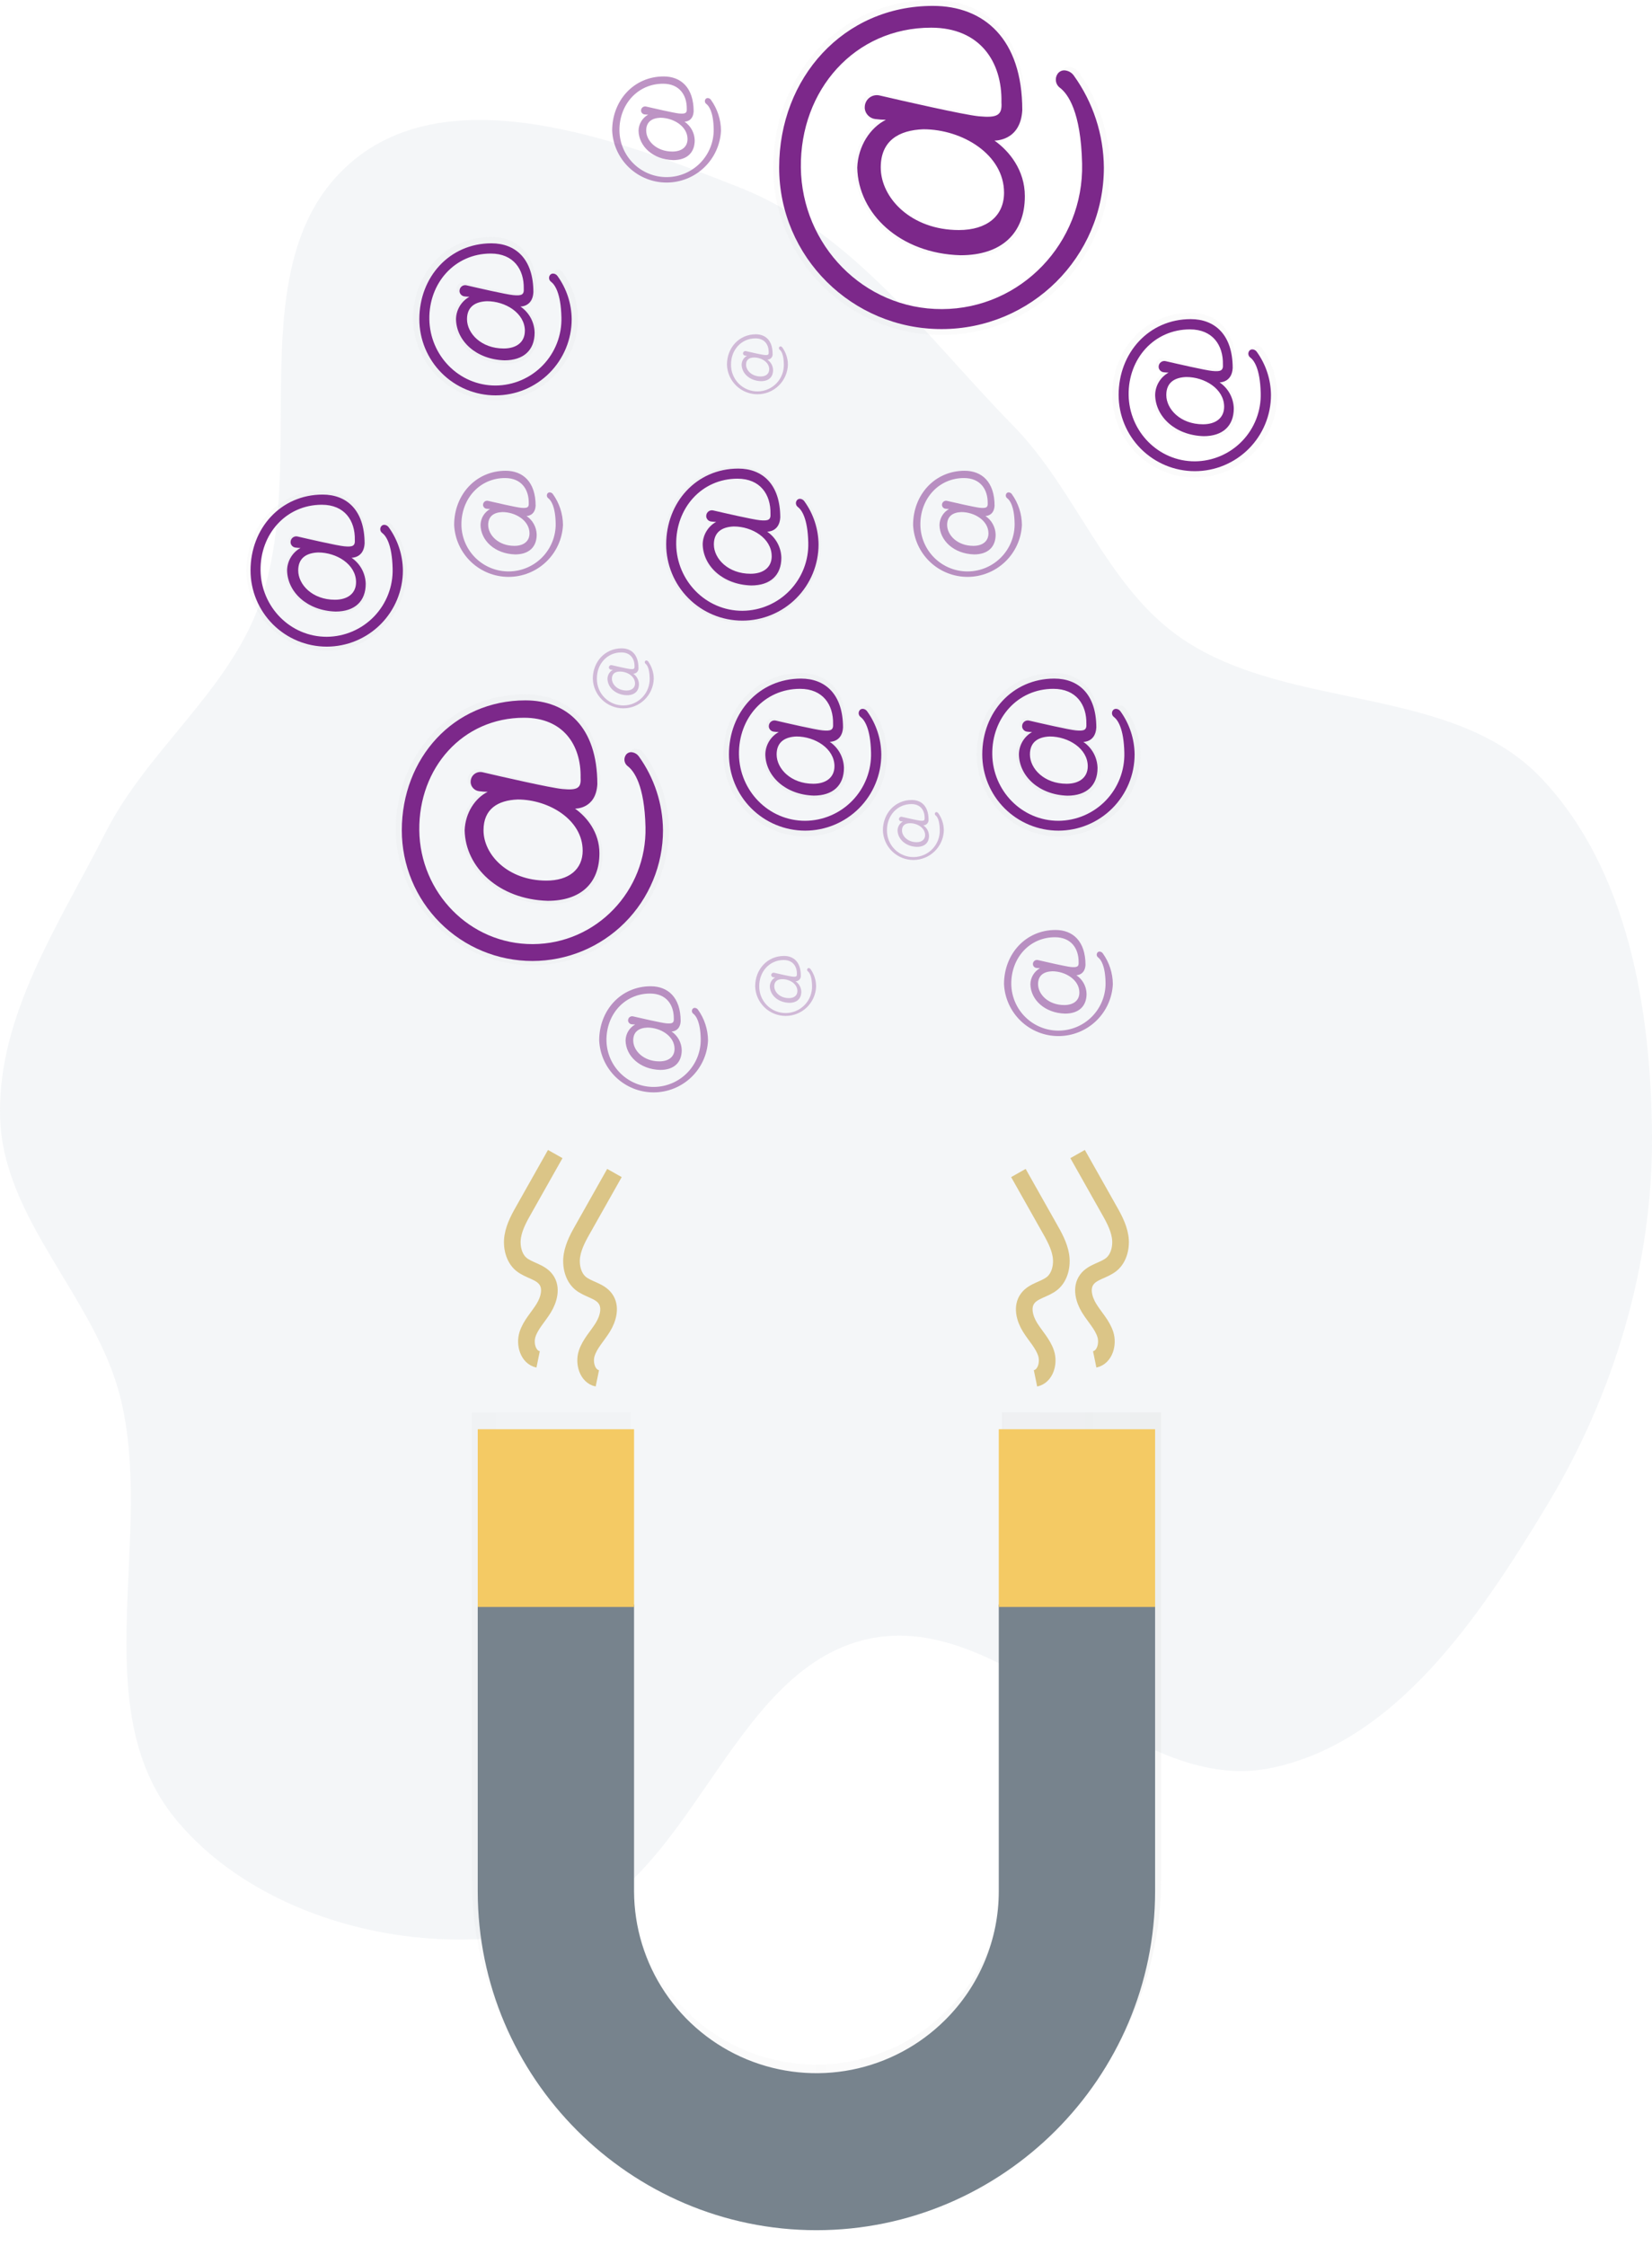<svg width="496" height="674" viewBox="0 0 496 674" fill="none" xmlns="http://www.w3.org/2000/svg">
<path opacity="0.9" fill-rule="evenodd" clip-rule="evenodd" d="M222.24 56.336C256.279 69.823 278.525 101.565 304.174 127.702C323.556 147.452 332.302 176.584 355.316 191.943C387.651 213.521 436.144 205.364 462.865 233.605C488.808 261.023 495.721 302.865 495.995 340.621C496.278 379.554 484.591 418.438 464.45 451.751C444.44 484.849 419.052 523.173 381.117 530.63C339.215 538.867 302.166 482.567 260.482 491.846C218.188 501.26 207.519 567.771 165.567 578.61C127.134 588.54 77.55 576.396 52.508 545.581C25.458 512.294 46.521 460.964 36.137 419.34C28.668 389.398 0.84 366.05 0.026 335.201C-0.784 304.54 17.806 277.234 31.663 249.875C44.2 225.124 68.244 207.742 77.78 181.687C93.489 138.768 70.721 78.822 105.231 48.877C135.083 22.974 185.502 41.779 222.24 56.336Z" fill="#F3F5F7"/>
<g opacity="0.5">
<path opacity="0.5" d="M189.41 564.113V423.808H141.66L141.66 564.113C141.66 620.701 188.215 667 245.123 667C302.01 667 348.587 620.701 348.587 564.113V423.808H300.837V564.113C300.837 571.394 299.386 578.603 296.57 585.318C293.753 592.033 289.627 598.12 284.432 603.223C279.276 608.394 273.15 612.498 266.406 615.298C259.661 618.098 252.43 619.539 245.127 619.539C237.824 619.539 230.593 618.098 223.848 615.298C217.103 612.498 210.978 608.394 205.822 603.223C200.626 598.12 196.498 592.034 193.68 585.319C190.863 578.604 189.411 571.395 189.41 564.113Z" fill="url(#paint0_linear)"/>
</g>
<g filter="url(#filter0_d)">
<path d="M283.75 602.163C276.093 609.784 266.353 614.97 255.755 617.068C245.158 619.166 234.177 618.082 224.194 613.952C214.211 609.823 205.673 602.833 199.654 593.862C193.636 584.891 190.405 574.34 190.37 563.537V477.495H143.438V563.537C143.438 619.464 189.196 665.222 245.123 665.222C301.05 665.222 346.809 619.464 346.809 563.537V477.495H299.877V563.537C299.876 570.722 298.45 577.835 295.682 584.465C292.914 591.096 288.858 597.111 283.75 602.163Z" fill="#77838D"/>
</g>
<g filter="url(#filter1_d)">
<path d="M299.877 424.875V478.207H346.809V424.875H299.877Z" fill="#F4CA64"/>
</g>
<g filter="url(#filter2_d)">
<path d="M143.438 424.875V478.207H190.37V424.875H143.438Z" fill="#F4CA64"/>
</g>
<g opacity="0.5">
<path opacity="0.5" d="M180.244 234.659C180.244 216.669 170.587 208.349 157.645 208.349C135.047 208.349 118.813 226.56 118.813 249.158C118.955 259.945 123.34 270.243 131.018 277.821C138.697 285.399 149.051 289.648 159.839 289.648C170.627 289.648 180.981 285.399 188.66 277.821C196.338 270.243 200.723 259.945 200.865 249.158C200.793 240.817 198.137 232.703 193.264 225.934C193.026 225.599 192.723 225.314 192.374 225.097C192.025 224.879 191.636 224.734 191.23 224.668C190.887 224.602 190.532 224.625 190.201 224.736C189.869 224.847 189.572 225.042 189.338 225.301C189.109 225.571 188.937 225.885 188.835 226.224C188.732 226.563 188.7 226.919 188.742 227.271C188.783 227.623 188.896 227.962 189.075 228.268C189.254 228.574 189.493 228.84 189.779 229.049C191.742 230.542 195.063 235 195.361 248.191C195.816 268.151 179.924 284.855 159.956 284.919C140.152 284.983 124.516 268.72 124.295 249.158C124.075 229.596 137.898 213.838 157.204 213.838C169.492 213.838 175.195 222.371 174.982 232.704C175.202 235.996 173.886 236.65 169.293 236.216C165.51 235.854 149.738 232.241 144.22 230.961C143.762 230.85 143.285 230.847 142.826 230.951C142.366 231.055 141.937 231.264 141.572 231.561C141.207 231.859 140.916 232.237 140.722 232.666C140.527 233.095 140.435 233.563 140.451 234.033V234.254C140.533 234.932 140.84 235.563 141.324 236.045C141.807 236.528 142.439 236.833 143.118 236.913C144.005 237.026 144.897 237.088 145.791 237.098C141.845 239.075 138.773 243.683 138.553 249.187C138.773 260.813 149.304 270.903 164.664 271.344C174.974 271.344 180.898 265.862 180.898 256.411C180.898 249.827 176.951 245.034 173.218 242.367C173.225 242.353 179.803 242.573 180.244 234.659ZM175.636 255.501C175.636 261.424 171.248 264.937 164.258 264.937C152.17 264.937 144.511 256.817 144.511 249.144C144.511 242.346 149.119 239.708 155.263 239.487C165.126 239.502 175.636 245.866 175.636 255.515V255.501Z" fill="url(#paint1_linear)"/>
</g>
<path d="M179.348 235.321C179.348 218.126 170.104 210.162 157.752 210.162C136.156 210.162 120.64 227.563 120.64 249.158C120.64 259.557 124.771 269.53 132.125 276.884C139.478 284.237 149.451 288.368 159.85 288.368C170.249 288.368 180.222 284.237 187.575 276.884C194.928 269.53 199.059 259.557 199.059 249.158C198.991 241.188 196.455 233.435 191.799 226.965C191.572 226.644 191.284 226.371 190.951 226.162C190.617 225.953 190.246 225.813 189.858 225.749C189.53 225.686 189.192 225.708 188.875 225.814C188.559 225.92 188.275 226.106 188.051 226.354C187.836 226.611 187.676 226.909 187.58 227.23C187.484 227.552 187.455 227.889 187.494 228.222C187.533 228.555 187.64 228.876 187.808 229.166C187.976 229.457 188.202 229.709 188.471 229.909C190.341 231.331 193.52 235.598 193.804 248.205C194.238 267.284 179.049 283.241 159.964 283.305C141.041 283.369 126.094 267.824 125.888 249.13C125.682 230.435 138.887 215.375 157.34 215.375C169.08 215.375 174.534 223.552 174.32 233.408C174.527 236.551 173.275 237.184 168.866 236.764C165.247 236.423 150.179 232.967 144.91 231.737C144.473 231.631 144.017 231.628 143.578 231.728C143.14 231.828 142.73 232.028 142.382 232.312C142.033 232.596 141.755 232.958 141.57 233.367C141.384 233.777 141.296 234.224 141.312 234.673V234.887C141.39 235.535 141.685 236.138 142.148 236.599C142.611 237.059 143.216 237.35 143.865 237.425C144.714 237.534 145.568 237.593 146.424 237.603C142.649 239.488 139.712 243.896 139.506 249.137C139.712 260.251 149.781 269.894 164.458 270.313C174.313 270.313 179.974 265.072 179.974 256.056C179.974 249.763 176.198 245.155 172.635 242.638C172.628 242.659 178.921 242.865 179.348 235.321ZM174.946 255.231C174.946 260.92 170.751 264.248 164.045 264.248C152.511 264.248 145.173 256.49 145.173 249.151C145.173 242.652 149.575 240.135 155.448 239.907C164.87 239.928 174.939 246.037 174.939 255.238L174.946 255.231Z" fill="#7C288A"/>
<g opacity="0.5">
<path opacity="0.5" d="M110.073 162.654C110.073 152.087 104.385 147.195 96.805 147.195C83.536 147.195 74 157.861 74 171.159C74 177.548 76.538 183.676 81.056 188.194C85.574 192.712 91.702 195.25 98.092 195.25C104.481 195.25 110.609 192.712 115.127 188.194C119.645 183.676 122.183 177.548 122.183 171.159C122.14 166.26 120.58 161.495 117.718 157.52C117.429 157.134 117 156.879 116.523 156.809C116.322 156.77 116.114 156.783 115.92 156.848C115.725 156.913 115.551 157.027 115.414 157.179C115.279 157.337 115.177 157.522 115.117 157.721C115.056 157.92 115.037 158.13 115.061 158.337C115.085 158.544 115.152 158.743 115.256 158.923C115.361 159.103 115.502 159.26 115.67 159.383C116.822 160.258 118.77 162.882 118.948 170.626C119.023 173.413 118.541 176.188 117.533 178.787C116.524 181.387 115.008 183.76 113.072 185.767C111.137 187.775 108.821 189.377 106.26 190.48C103.699 191.583 100.944 192.166 98.156 192.193C86.529 192.228 77.342 182.678 77.214 171.194C77.086 159.71 85.2 150.452 96.541 150.452C103.759 150.452 107.108 155.479 106.98 161.531C107.108 163.465 106.333 163.849 103.631 163.593C101.412 163.38 92.147 161.26 88.912 160.507C88.643 160.442 88.362 160.44 88.093 160.501C87.823 160.563 87.572 160.686 87.357 160.861C87.143 161.036 86.972 161.258 86.858 161.51C86.744 161.762 86.69 162.037 86.7 162.313V162.441C86.748 162.838 86.929 163.208 87.213 163.49C87.496 163.773 87.867 163.952 88.264 163.998C88.786 164.064 89.311 164.1 89.836 164.105C88.562 164.81 87.497 165.839 86.748 167.087C85.999 168.336 85.592 169.76 85.569 171.216C85.697 178.042 91.884 183.973 100.9 184.229C106.959 184.229 110.436 181.007 110.436 175.468C110.4 173.833 109.971 172.23 109.187 170.795C108.402 169.359 107.285 168.133 105.928 167.219C105.928 167.219 109.817 167.298 110.073 162.654ZM107.371 174.928C107.371 178.405 104.797 180.467 100.673 180.467C93.562 180.467 89.075 175.703 89.075 171.223C89.075 167.226 91.777 165.683 95.389 165.534C101.185 165.491 107.371 169.239 107.371 174.928Z" fill="url(#paint2_linear)"/>
</g>
<path d="M109.469 163.088C109.469 153.062 104.086 148.411 96.869 148.411C84.268 148.411 75.223 158.565 75.223 171.166C75.223 177.232 77.633 183.05 81.922 187.339C86.212 191.628 92.029 194.038 98.095 194.038C104.161 194.038 109.979 191.628 114.268 187.339C118.558 183.05 120.967 177.232 120.967 171.166C120.919 166.512 119.428 161.988 116.701 158.217C116.569 158.029 116.401 157.87 116.207 157.748C116.013 157.626 115.796 157.544 115.57 157.506C115.38 157.469 115.183 157.481 114.998 157.542C114.814 157.603 114.649 157.711 114.518 157.854C114.388 158.004 114.291 158.179 114.232 158.369C114.174 158.558 114.156 158.758 114.18 158.955C114.203 159.152 114.267 159.341 114.369 159.512C114.47 159.682 114.605 159.83 114.767 159.945C115.862 160.777 117.711 163.266 117.881 170.611C117.956 173.259 117.502 175.894 116.546 178.364C115.589 180.833 114.15 183.087 112.312 184.994C110.473 186.9 108.273 188.421 105.84 189.466C103.407 190.512 100.79 191.062 98.141 191.083C87.105 191.119 78.388 182.053 78.231 171.173C78.075 160.293 85.861 151.462 96.627 151.462C103.475 151.462 106.653 156.233 106.532 161.979C106.653 163.813 105.921 164.183 103.354 163.934C101.221 163.735 92.453 161.716 89.381 161.005C89.124 160.936 88.854 160.93 88.593 160.985C88.333 161.04 88.089 161.156 87.881 161.322C87.674 161.489 87.508 161.702 87.398 161.945C87.288 162.187 87.237 162.452 87.248 162.718V162.839C87.293 163.217 87.464 163.568 87.734 163.837C88.004 164.105 88.356 164.275 88.734 164.318C89.229 164.383 89.728 164.418 90.227 164.425C89.021 165.093 88.013 166.067 87.305 167.25C86.597 168.432 86.214 169.781 86.195 171.159C86.316 177.644 92.19 183.247 100.751 183.51C106.497 183.51 109.803 180.453 109.803 175.191C109.769 173.641 109.364 172.122 108.621 170.761C107.879 169.4 106.821 168.237 105.537 167.369C105.537 167.369 109.22 167.49 109.469 163.088ZM106.902 174.707C106.902 178.007 104.456 179.969 100.545 179.969C93.818 179.969 89.537 175.447 89.537 171.166C89.537 167.376 92.104 165.904 95.532 165.783C101.029 165.776 106.902 169.324 106.902 174.707Z" fill="#7C288A"/>
<g opacity="0.5">
<path opacity="0.5" d="M161.115 87.016C161.115 76.15 155.284 71.109 147.462 71.109C133.81 71.109 123.997 82.109 123.997 95.762C124.107 102.263 126.766 108.46 131.402 113.018C136.039 117.577 142.28 120.131 148.782 120.131C155.283 120.131 161.524 117.577 166.161 113.018C170.797 108.46 173.456 102.263 173.566 95.762C173.522 90.723 171.917 85.822 168.973 81.732C168.829 81.529 168.647 81.356 168.435 81.224C168.224 81.093 167.989 81.004 167.743 80.965C167.535 80.924 167.32 80.938 167.12 81.005C166.919 81.073 166.739 81.191 166.598 81.349C166.46 81.512 166.357 81.701 166.296 81.906C166.235 82.111 166.216 82.326 166.241 82.538C166.267 82.75 166.336 82.954 166.443 83.139C166.551 83.323 166.696 83.484 166.868 83.61C168.048 84.513 170.061 87.208 170.239 95.179C170.316 98.047 169.822 100.902 168.784 103.577C167.747 106.252 166.187 108.694 164.196 110.76C162.205 112.825 159.823 114.474 157.188 115.609C154.553 116.745 151.718 117.344 148.849 117.372C136.889 117.415 127.438 107.588 127.303 95.769C127.168 83.951 135.523 74.437 147.214 74.437C154.637 74.437 158.079 79.606 157.951 85.814C158.086 87.805 157.29 88.203 154.502 87.947C152.22 87.727 142.691 85.544 139.356 84.769C139.08 84.702 138.791 84.699 138.514 84.762C138.237 84.825 137.978 84.951 137.757 85.131C137.537 85.311 137.361 85.539 137.243 85.799C137.126 86.058 137.07 86.34 137.081 86.625V86.76C137.129 87.17 137.315 87.552 137.608 87.844C137.901 88.136 138.284 88.32 138.695 88.367C139.23 88.436 139.769 88.474 140.309 88.481C139.007 89.207 137.918 90.263 137.15 91.542C136.383 92.821 135.964 94.278 135.936 95.769C136.071 102.795 142.428 108.889 151.708 109.159C157.937 109.159 161.514 105.845 161.514 100.143C161.476 98.461 161.035 96.812 160.229 95.336C159.422 93.86 158.273 92.599 156.877 91.659C156.877 91.659 160.859 91.787 161.115 87.016ZM158.335 99.609C158.335 103.165 155.683 105.298 151.445 105.298C144.156 105.298 139.513 100.391 139.513 95.755C139.513 91.645 142.293 90.066 146.005 89.924C151.971 89.931 158.335 93.771 158.335 99.609Z" fill="url(#paint3_linear)"/>
</g>
<path d="M160.148 87.691C160.148 77.665 154.765 73.014 147.548 73.014C134.947 73.014 125.902 83.169 125.902 95.769C125.902 101.835 128.312 107.653 132.601 111.942C136.891 116.232 142.708 118.641 148.774 118.641C154.84 118.641 160.658 116.232 164.947 111.942C169.237 107.653 171.646 101.835 171.646 95.769C171.598 91.115 170.107 86.591 167.38 82.82C167.248 82.633 167.08 82.473 166.886 82.351C166.692 82.229 166.475 82.147 166.249 82.109C166.059 82.072 165.862 82.085 165.677 82.146C165.493 82.207 165.328 82.314 165.197 82.458C165.067 82.607 164.97 82.783 164.911 82.972C164.853 83.162 164.835 83.361 164.859 83.558C164.882 83.755 164.946 83.945 165.047 84.115C165.149 84.286 165.284 84.433 165.446 84.548C166.541 85.38 168.39 87.869 168.56 95.215C168.635 97.862 168.181 100.497 167.225 102.967C166.268 105.437 164.829 107.691 162.991 109.597C161.152 111.504 158.952 113.024 156.519 114.07C154.086 115.115 151.469 115.665 148.82 115.687C137.784 115.722 129.066 106.656 128.91 95.776C128.754 84.897 136.561 76.086 147.349 76.086C154.196 76.086 157.375 80.858 157.254 86.603C157.375 88.438 156.642 88.808 154.075 88.559C151.942 88.36 143.174 86.34 140.103 85.629C139.845 85.561 139.575 85.554 139.315 85.609C139.054 85.665 138.81 85.78 138.603 85.947C138.395 86.114 138.23 86.327 138.12 86.57C138.01 86.812 137.958 87.077 137.969 87.343V87.464C138.015 87.841 138.186 88.193 138.456 88.461C138.725 88.73 139.078 88.899 139.455 88.943C139.951 89.007 140.449 89.043 140.949 89.049C139.743 89.716 138.734 90.689 138.025 91.87C137.316 93.051 136.931 94.399 136.91 95.776C137.031 102.261 142.904 107.865 151.466 108.128C157.211 108.128 160.518 105.07 160.518 99.808C160.484 98.258 160.078 96.739 159.336 95.378C158.594 94.017 157.536 92.854 156.251 91.986C156.251 91.986 159.921 92.093 160.148 87.691ZM157.581 99.31C157.581 102.61 155.135 104.573 151.224 104.573C144.497 104.573 140.216 100.05 140.216 95.769C140.216 91.979 142.783 90.507 146.211 90.386C151.729 90.379 157.595 93.927 157.595 99.31H157.581Z" fill="#7C288A"/>
<g opacity="0.5">
<path opacity="0.5" d="M234.642 155.017C234.642 144.656 229.081 139.857 221.629 139.857C208.616 139.857 199.265 150.345 199.265 163.358C199.265 169.625 201.755 175.635 206.186 180.067C210.617 184.498 216.628 186.988 222.895 186.988C229.161 186.988 235.172 184.498 239.603 180.067C244.034 175.635 246.524 169.625 246.524 163.358C246.482 158.554 244.951 153.881 242.144 149.983C242.005 149.792 241.829 149.632 241.628 149.51C241.427 149.388 241.203 149.307 240.97 149.271C240.773 149.233 240.569 149.246 240.379 149.31C240.188 149.373 240.017 149.485 239.882 149.634C239.755 149.789 239.66 149.968 239.604 150.161C239.547 150.354 239.531 150.556 239.554 150.755C239.578 150.955 239.642 151.147 239.743 151.321C239.843 151.495 239.978 151.647 240.138 151.767C241.269 152.628 243.182 155.195 243.353 162.796C243.423 165.53 242.95 168.25 241.96 170.799C240.969 173.348 239.482 175.674 237.584 177.643C235.686 179.612 233.416 181.183 230.905 182.266C228.394 183.349 225.693 183.922 222.959 183.951C211.581 183.987 202.543 174.622 202.422 163.33C202.301 152.038 210.244 142.985 221.38 142.985C228.491 142.985 231.741 147.913 231.613 153.851C231.741 155.749 230.98 156.126 228.327 155.87C226.144 155.728 217.035 153.595 213.885 152.884C213.622 152.82 213.347 152.818 213.082 152.878C212.818 152.938 212.571 153.059 212.361 153.23C212.151 153.402 211.983 153.62 211.871 153.867C211.76 154.114 211.706 154.383 211.716 154.654V154.782C211.763 155.173 211.94 155.536 212.219 155.813C212.498 156.091 212.862 156.266 213.252 156.311C213.764 156.377 214.279 156.412 214.795 156.418C213.553 157.109 212.514 158.115 211.783 159.334C211.051 160.554 210.653 161.944 210.628 163.365C210.756 170.064 216.822 175.873 225.668 176.129C231.605 176.129 235.019 172.972 235.019 167.539C234.982 165.936 234.562 164.365 233.792 162.958C233.022 161.551 231.926 160.35 230.596 159.454C230.596 159.454 234.386 159.568 234.642 155.017ZM231.968 167.027C231.968 170.441 229.444 172.46 225.398 172.46C218.45 172.46 214.02 167.781 214.02 163.365C214.02 159.447 216.673 157.932 220.214 157.804C225.924 157.797 231.968 161.467 231.968 167.027Z" fill="url(#paint4_linear)"/>
</g>
<path d="M234.265 155.287C234.265 145.261 228.882 140.611 221.665 140.611C209.064 140.611 200.019 150.765 200.019 163.365C200.019 169.431 202.429 175.249 206.718 179.538C211.007 183.828 216.825 186.238 222.891 186.238C228.957 186.238 234.775 183.828 239.064 179.538C243.354 175.249 245.763 169.431 245.763 163.365C245.715 158.712 244.224 154.187 241.497 150.417C241.365 150.229 241.197 150.069 241.003 149.947C240.809 149.825 240.592 149.743 240.366 149.705C240.176 149.668 239.979 149.681 239.794 149.742C239.61 149.803 239.444 149.91 239.314 150.054C239.184 150.204 239.087 150.379 239.028 150.568C238.97 150.758 238.952 150.957 238.976 151.154C238.999 151.351 239.063 151.541 239.164 151.711C239.266 151.882 239.401 152.029 239.563 152.144C240.658 152.976 242.507 155.465 242.677 162.811C242.752 165.458 242.298 168.094 241.342 170.563C240.385 173.033 238.946 175.287 237.108 177.193C235.269 179.1 233.069 180.62 230.636 181.666C228.203 182.712 225.586 183.261 222.937 183.283C211.901 183.319 203.183 174.252 203.027 163.373C202.87 152.493 210.636 143.64 221.423 143.64C228.271 143.64 231.449 148.411 231.328 154.157C231.449 155.991 230.717 156.361 228.15 156.112C226.016 155.913 217.249 153.894 214.177 153.183C213.919 153.114 213.65 153.108 213.389 153.163C213.129 153.218 212.885 153.334 212.677 153.501C212.47 153.667 212.304 153.88 212.194 154.123C212.084 154.365 212.032 154.63 212.044 154.896V155.017C212.089 155.395 212.26 155.746 212.53 156.015C212.8 156.283 213.152 156.453 213.53 156.496C214.025 156.561 214.524 156.596 215.023 156.603C213.817 157.269 212.808 158.242 212.099 159.423C211.39 160.605 211.005 161.952 210.984 163.33C211.105 169.815 216.978 175.418 225.54 175.681C231.286 175.681 234.592 172.624 234.592 167.362C234.558 165.812 234.153 164.293 233.41 162.932C232.668 161.571 231.61 160.408 230.326 159.54C230.326 159.54 234.016 159.689 234.265 155.287ZM231.698 166.907C231.698 170.206 229.252 172.169 225.341 172.169C218.614 172.169 214.333 167.646 214.333 163.365C214.333 159.575 216.9 158.103 220.328 157.982C225.824 157.975 231.691 161.524 231.691 166.907H231.698Z" fill="#7C288A"/>
<g opacity="0.5">
<path opacity="0.5" d="M253.969 217.728C253.969 206.948 248.181 201.949 240.458 201.949C226.948 201.949 217.185 212.864 217.185 226.41C217.185 232.932 219.775 239.186 224.387 243.798C228.998 248.409 235.252 251 241.774 251C248.296 251 254.55 248.409 259.161 243.798C263.773 239.186 266.363 232.932 266.363 226.41C266.319 221.412 264.727 216.55 261.805 212.494C261.663 212.293 261.483 212.122 261.274 211.992C261.065 211.861 260.832 211.773 260.589 211.734C260.384 211.694 260.173 211.708 259.975 211.774C259.777 211.84 259.599 211.956 259.459 212.11C259.321 212.272 259.218 212.46 259.156 212.663C259.094 212.867 259.075 213.08 259.1 213.291C259.125 213.502 259.193 213.706 259.3 213.889C259.407 214.073 259.55 214.232 259.722 214.357C260.895 215.253 262.886 217.913 263.064 225.834C263.144 228.682 262.657 231.517 261.629 234.174C260.601 236.83 259.055 239.256 257.079 241.308C255.104 243.36 252.739 244.998 250.123 246.126C247.508 247.254 244.694 247.85 241.845 247.878C229.977 247.914 220.605 238.172 220.47 226.446C220.335 214.72 228.626 205.277 240.195 205.277C247.562 205.277 250.975 210.404 250.862 216.583C250.99 218.553 250.207 218.951 247.441 218.716C245.173 218.503 235.723 216.334 232.416 215.566C232.142 215.499 231.855 215.496 231.579 215.558C231.304 215.621 231.046 215.746 230.827 215.924C230.608 216.103 230.433 216.33 230.316 216.587C230.2 216.845 230.144 217.126 230.155 217.408V217.543C230.203 217.95 230.388 218.328 230.678 218.617C230.968 218.907 231.348 219.089 231.755 219.136C232.288 219.205 232.824 219.243 233.362 219.25C232.069 219.97 230.987 221.016 230.226 222.286C229.465 223.555 229.05 225.002 229.024 226.481C229.152 233.45 235.467 239.501 244.668 239.765C250.847 239.765 254.396 236.479 254.396 230.826C254.366 229.139 253.927 227.485 253.117 226.005C252.307 224.525 251.15 223.263 249.745 222.329C249.745 222.329 253.706 222.464 253.969 217.728ZM251.21 230.222C251.21 233.777 248.579 235.91 244.369 235.91C237.138 235.91 232.537 231.047 232.537 226.446C232.537 222.371 235.296 220.757 238.979 220.658C244.896 220.622 251.203 224.434 251.203 230.222H251.21Z" fill="url(#paint5_linear)"/>
</g>
<path d="M253.109 218.304C253.109 208.277 247.726 203.627 240.508 203.627C227.908 203.627 218.863 213.781 218.863 226.382C218.863 232.448 221.272 238.265 225.562 242.555C229.851 246.844 235.669 249.254 241.735 249.254C247.801 249.254 253.618 246.844 257.908 242.555C262.197 238.265 264.607 232.448 264.607 226.382C264.559 221.728 263.068 217.204 260.34 213.433C260.208 213.245 260.041 213.086 259.846 212.964C259.652 212.842 259.436 212.759 259.21 212.722C259.019 212.685 258.822 212.697 258.638 212.758C258.453 212.819 258.288 212.927 258.157 213.07C258.027 213.22 257.93 213.395 257.872 213.585C257.814 213.774 257.796 213.974 257.819 214.171C257.842 214.367 257.907 214.557 258.008 214.728C258.109 214.898 258.245 215.046 258.406 215.161C259.501 215.993 261.35 218.482 261.521 225.827C261.595 228.474 261.141 231.11 260.185 233.58C259.229 236.049 257.789 238.303 255.951 240.21C254.113 242.116 251.913 243.637 249.48 244.682C247.046 245.728 244.429 246.278 241.781 246.299C230.745 246.335 222.027 237.269 221.87 226.389C221.714 215.509 229.451 206.699 240.217 206.699C247.064 206.699 250.243 211.47 250.122 217.216C250.243 219.05 249.51 219.42 246.943 219.171C244.81 218.972 236.042 216.953 232.971 216.242C232.713 216.173 232.443 216.167 232.183 216.222C231.922 216.277 231.679 216.393 231.471 216.56C231.263 216.726 231.098 216.94 230.988 217.182C230.878 217.424 230.826 217.689 230.837 217.955V218.076C230.883 218.454 231.054 218.805 231.324 219.074C231.593 219.342 231.946 219.512 232.323 219.555C232.819 219.62 233.317 219.655 233.817 219.662C232.611 220.328 231.602 221.301 230.893 222.482C230.184 223.664 229.799 225.011 229.778 226.389C229.899 232.874 235.772 238.477 244.334 238.74C250.079 238.74 253.386 235.683 253.386 230.421C253.352 228.871 252.946 227.352 252.204 225.991C251.462 224.63 250.404 223.467 249.119 222.599C249.119 222.599 252.867 222.741 253.109 218.304ZM250.541 229.923C250.541 233.222 248.095 235.185 244.184 235.185C237.457 235.185 233.177 230.662 233.177 226.382C233.177 222.592 235.744 221.12 239.171 220.999C244.675 221.027 250.541 224.576 250.541 229.951V229.923Z" fill="#7C288A"/>
<g opacity="0.5">
<path opacity="0.5" d="M330.013 217.728C330.013 206.948 324.225 201.949 316.502 201.949C302.991 201.949 293.228 212.864 293.228 226.41C293.228 232.932 295.819 239.186 300.43 243.798C305.042 248.409 311.296 251 317.818 251C324.339 251 330.594 248.409 335.205 243.798C339.816 239.186 342.407 232.932 342.407 226.41C342.363 221.412 340.77 216.55 337.849 212.494C337.707 212.293 337.526 212.122 337.317 211.992C337.109 211.861 336.876 211.773 336.633 211.734C336.428 211.694 336.216 211.708 336.018 211.774C335.82 211.84 335.643 211.956 335.502 212.11C335.365 212.272 335.262 212.46 335.2 212.663C335.138 212.867 335.119 213.08 335.144 213.291C335.168 213.502 335.236 213.706 335.343 213.889C335.45 214.073 335.594 214.232 335.765 214.357C336.939 215.253 338.93 217.913 339.108 225.834C339.188 228.682 338.7 231.517 337.673 234.174C336.645 236.83 335.098 239.256 333.123 241.308C331.148 243.36 328.783 244.998 326.167 246.126C323.551 247.254 320.737 247.85 317.889 247.878C306.021 247.914 296.649 238.172 296.513 226.446C296.378 214.72 304.67 205.277 316.239 205.277C323.606 205.277 327.019 210.404 326.905 216.583C327.033 218.553 326.251 218.951 323.485 218.716C321.217 218.503 311.766 216.334 308.46 215.566C308.185 215.499 307.899 215.496 307.623 215.558C307.347 215.621 307.09 215.746 306.871 215.924C306.652 216.103 306.477 216.33 306.36 216.587C306.243 216.845 306.188 217.126 306.199 217.408V217.543C306.247 217.95 306.431 218.328 306.722 218.617C307.012 218.907 307.391 219.089 307.798 219.136C308.331 219.205 308.868 219.243 309.406 219.25C308.112 219.97 307.031 221.016 306.27 222.286C305.509 223.555 305.094 225.002 305.068 226.481C305.196 233.45 311.51 239.501 320.712 239.765C326.891 239.765 330.439 236.479 330.439 230.826C330.414 229.143 329.982 227.491 329.179 226.012C328.377 224.532 327.228 223.268 325.832 222.329C325.832 222.329 329.75 222.464 330.013 217.728ZM327.254 230.222C327.254 233.777 324.623 235.91 320.413 235.91C313.181 235.91 308.581 231.047 308.581 226.446C308.581 222.371 311.34 220.757 315.023 220.658C320.939 220.622 327.254 224.434 327.254 230.222Z" fill="url(#paint6_linear)"/>
</g>
<path d="M329.16 218.304C329.16 208.277 323.777 203.627 316.559 203.627C303.959 203.627 294.914 213.781 294.914 226.382C294.914 232.448 297.323 238.265 301.613 242.555C305.902 246.844 311.72 249.254 317.786 249.254C323.852 249.254 329.669 246.844 333.959 242.555C338.248 238.265 340.658 232.448 340.658 226.382C340.61 221.728 339.119 217.204 336.391 213.433C336.259 213.245 336.092 213.086 335.897 212.964C335.703 212.842 335.487 212.759 335.261 212.722C335.07 212.685 334.873 212.697 334.689 212.758C334.504 212.819 334.339 212.927 334.208 213.07C334.078 213.22 333.981 213.395 333.923 213.585C333.865 213.774 333.847 213.974 333.87 214.171C333.893 214.367 333.958 214.557 334.059 214.728C334.16 214.898 334.296 215.046 334.457 215.161C335.552 215.993 337.401 218.482 337.572 225.827C337.647 228.474 337.192 231.11 336.236 233.58C335.28 236.049 333.84 238.303 332.002 240.21C330.164 242.116 327.964 243.637 325.531 244.682C323.097 245.728 320.48 246.278 317.832 246.299C306.796 246.335 298.078 237.269 297.921 226.389C297.765 215.509 305.502 206.699 316.268 206.699C323.115 206.699 326.294 211.47 326.173 217.216C326.294 219.05 325.561 219.42 322.994 219.171C320.861 218.972 312.093 216.953 309.022 216.242C308.764 216.173 308.494 216.167 308.234 216.222C307.973 216.277 307.73 216.393 307.522 216.56C307.314 216.726 307.149 216.94 307.039 217.182C306.929 217.424 306.877 217.689 306.888 217.955V218.076C306.934 218.454 307.105 218.805 307.375 219.074C307.644 219.342 307.997 219.512 308.374 219.555C308.87 219.62 309.368 219.655 309.868 219.662C308.676 220.342 307.684 221.323 306.991 222.508C306.298 223.692 305.929 225.038 305.921 226.41C306.042 232.895 311.916 238.499 320.477 238.762C326.223 238.762 329.529 235.704 329.529 230.442C329.495 228.892 329.09 227.373 328.347 226.012C327.605 224.651 326.547 223.488 325.263 222.62C325.263 222.62 328.911 222.741 329.16 218.304ZM326.593 229.923C326.593 233.222 324.146 235.185 320.235 235.185C313.509 235.185 309.228 230.662 309.228 226.382C309.228 222.592 311.795 221.12 315.222 220.999C320.719 221.027 326.593 224.576 326.593 229.951V229.923Z" fill="#7C288A"/>
<g opacity="0.5">
<path opacity="0.5" d="M371.057 109.763C371.057 98.898 365.226 93.863 357.411 93.863C343.765 93.863 333.945 104.864 333.945 118.51C333.945 125.082 336.556 131.385 341.203 136.033C345.851 140.68 352.154 143.291 358.726 143.291C365.299 143.291 371.602 140.68 376.25 136.033C380.897 131.385 383.508 125.082 383.508 118.51C383.464 113.471 381.859 108.569 378.914 104.48C378.771 104.276 378.588 104.104 378.377 103.972C378.165 103.84 377.93 103.752 377.684 103.712C377.476 103.671 377.262 103.685 377.061 103.753C376.86 103.82 376.681 103.938 376.539 104.096C376.401 104.259 376.299 104.449 376.237 104.653C376.176 104.858 376.158 105.073 376.183 105.285C376.208 105.497 376.277 105.702 376.385 105.886C376.493 106.071 376.637 106.231 376.809 106.357C377.99 107.26 380.002 109.955 380.18 117.919C380.254 120.784 379.757 123.635 378.719 126.305C377.68 128.976 376.121 131.414 374.132 133.476C372.143 135.539 369.764 137.185 367.132 138.32C364.501 139.454 361.67 140.054 358.805 140.084C346.844 140.127 337.401 130.299 337.266 118.481C337.131 106.663 345.479 97.148 357.176 97.148C364.6 97.148 368.042 102.318 367.907 108.526C368.042 110.517 367.245 110.908 364.458 110.659C362.175 110.439 352.647 108.256 349.319 107.481C349.042 107.413 348.754 107.411 348.477 107.474C348.199 107.537 347.94 107.663 347.72 107.843C347.499 108.023 347.324 108.251 347.206 108.51C347.089 108.77 347.033 109.052 347.043 109.337V109.472C347.092 109.882 347.278 110.264 347.571 110.556C347.864 110.848 348.247 111.032 348.657 111.079C349.193 111.148 349.732 111.186 350.272 111.193C348.969 111.919 347.88 112.975 347.113 114.254C346.346 115.532 345.927 116.99 345.898 118.481C346.034 125.507 352.391 131.601 361.67 131.864C367.9 131.864 371.476 128.55 371.476 122.854C371.439 121.173 370.998 119.524 370.191 118.048C369.385 116.572 368.235 115.311 366.84 114.371C366.84 114.371 370.794 114.535 371.057 109.763ZM368.276 122.349C368.276 125.905 365.624 128.038 361.386 128.038C354.097 128.038 349.461 123.132 349.461 118.495C349.461 114.385 352.241 112.807 355.953 112.664C361.912 112.679 368.276 116.526 368.276 122.357V122.349Z" fill="url(#paint7_linear)"/>
</g>
<path d="M370.104 110.439C370.104 100.413 364.721 95.762 357.503 95.762C344.903 95.762 335.858 105.917 335.858 118.517C335.858 124.583 338.268 130.401 342.557 134.69C346.846 138.979 352.664 141.389 358.73 141.389C364.796 141.389 370.614 138.979 374.903 134.69C379.192 130.401 381.602 124.583 381.602 118.517C381.554 113.863 380.063 109.339 377.336 105.568C377.204 105.381 377.036 105.221 376.842 105.099C376.648 104.977 376.431 104.895 376.205 104.857C376.014 104.82 375.818 104.832 375.633 104.893C375.449 104.954 375.283 105.062 375.153 105.205C375.023 105.355 374.925 105.53 374.867 105.72C374.809 105.909 374.791 106.109 374.814 106.306C374.838 106.503 374.902 106.692 375.003 106.863C375.104 107.034 375.24 107.181 375.402 107.296C376.497 108.128 378.345 110.617 378.516 117.962C378.591 120.61 378.137 123.245 377.18 125.715C376.224 128.184 374.785 130.438 372.946 132.345C371.108 134.251 368.908 135.772 366.475 136.818C364.042 137.863 361.425 138.413 358.776 138.435C347.74 138.47 339.022 129.404 338.866 118.524C338.709 107.644 346.503 98.841 357.262 98.841C364.109 98.841 367.288 103.613 367.167 109.358C367.288 111.193 366.556 111.563 363.989 111.314C361.855 111.115 353.088 109.095 350.016 108.384C349.758 108.316 349.488 108.309 349.228 108.364C348.968 108.42 348.724 108.535 348.516 108.702C348.309 108.869 348.143 109.082 348.033 109.324C347.923 109.567 347.871 109.832 347.882 110.098V110.219C347.928 110.596 348.099 110.948 348.369 111.216C348.639 111.484 348.991 111.654 349.369 111.698C349.864 111.762 350.362 111.798 350.862 111.804C349.656 112.471 348.647 113.443 347.938 114.625C347.229 115.806 346.844 117.154 346.823 118.531C346.944 125.016 352.817 130.62 361.379 130.883C367.124 130.883 370.431 127.825 370.431 122.563C370.397 121.013 369.991 119.494 369.249 118.133C368.507 116.772 367.449 115.609 366.164 114.741C366.164 114.741 369.862 114.841 370.104 110.439ZM367.537 122.058C367.537 125.358 365.091 127.32 361.18 127.32C354.453 127.32 350.172 122.798 350.172 118.517C350.172 114.727 352.739 113.255 356.167 113.134C361.67 113.127 367.537 116.675 367.537 122.058Z" fill="#7C288A"/>
<path opacity="0.5" d="M298.611 151.746C298.611 144.585 294.764 141.265 289.616 141.265C280.621 141.265 274.15 148.518 274.15 157.513C274.346 161.714 276.153 165.678 279.195 168.582C282.237 171.486 286.281 173.106 290.487 173.106C294.693 173.106 298.737 171.486 301.779 168.582C304.821 165.678 306.628 161.714 306.824 157.513C306.794 154.193 305.736 150.963 303.795 148.269C303.7 148.135 303.58 148.021 303.441 147.935C303.301 147.848 303.146 147.79 302.984 147.764C302.848 147.737 302.707 147.745 302.574 147.789C302.442 147.833 302.324 147.91 302.23 148.013C302.139 148.12 302.07 148.246 302.03 148.381C301.989 148.516 301.976 148.658 301.993 148.798C302.009 148.939 302.055 149.074 302.127 149.196C302.198 149.318 302.294 149.423 302.408 149.506C303.19 150.096 304.542 151.874 304.634 157.129C304.659 158.987 304.318 160.832 303.63 162.559C302.942 164.285 301.921 165.859 300.625 167.191C298.007 169.881 294.428 171.421 290.675 171.472C286.922 171.523 283.303 170.081 280.613 167.463C277.923 164.845 276.384 161.266 276.333 157.513C276.247 149.741 281.751 143.448 289.438 143.448C294.33 143.448 296.599 146.854 296.549 150.964C296.634 152.272 296.115 152.535 294.281 152.386C292.773 152.244 286.494 150.8 284.325 150.295C284.143 150.252 283.953 150.25 283.771 150.292C283.588 150.333 283.417 150.417 283.272 150.535C283.127 150.653 283.011 150.804 282.933 150.974C282.856 151.145 282.819 151.331 282.825 151.519V151.604C282.857 151.874 282.978 152.125 283.171 152.318C283.363 152.51 283.614 152.632 283.884 152.663C284.238 152.708 284.594 152.731 284.951 152.735C284.092 153.213 283.373 153.909 282.868 154.753C282.363 155.596 282.088 156.558 282.071 157.541C282.157 162.171 286.338 166.188 292.467 166.366C296.57 166.366 298.931 164.183 298.931 160.428C298.906 159.32 298.615 158.234 298.083 157.261C297.551 156.289 296.793 155.458 295.873 154.839C295.873 154.839 298.433 154.889 298.611 151.746ZM296.776 160.045C296.776 162.405 295.027 163.799 292.233 163.799C287.426 163.799 284.368 160.564 284.368 157.506C284.368 154.797 286.203 153.751 288.635 153.659C292.581 153.666 296.776 156.198 296.776 160.045Z" fill="#7C288A"/>
<path opacity="0.5" d="M325.91 289.54C325.91 282.38 322.063 279.059 316.915 279.059C307.919 279.059 301.448 286.312 301.448 295.307C301.645 299.508 303.451 303.472 306.494 306.376C309.536 309.28 313.58 310.9 317.786 310.9C321.991 310.9 326.035 309.28 329.078 306.376C332.12 303.472 333.927 299.508 334.123 295.307C334.093 291.987 333.035 288.757 331.094 286.063C330.999 285.929 330.879 285.816 330.739 285.729C330.6 285.642 330.445 285.584 330.283 285.558C330.147 285.531 330.005 285.539 329.873 285.583C329.741 285.627 329.623 285.704 329.529 285.807C329.438 285.915 329.369 286.04 329.328 286.175C329.287 286.31 329.275 286.452 329.292 286.593C329.308 286.733 329.354 286.868 329.425 286.99C329.497 287.112 329.593 287.217 329.707 287.3C330.489 287.891 331.84 289.668 331.933 294.923C331.958 296.782 331.617 298.627 330.929 300.353C330.241 302.08 329.22 303.654 327.924 304.986C325.306 307.675 321.727 309.215 317.974 309.266C314.221 309.317 310.602 307.875 307.912 305.257C305.222 302.639 303.682 299.06 303.632 295.307C303.546 287.535 309.05 281.242 316.737 281.242C321.629 281.242 323.898 284.648 323.848 288.758C323.933 290.067 323.414 290.33 321.579 290.18C320.072 290.038 313.793 288.595 311.624 288.09C311.442 288.046 311.252 288.045 311.069 288.086C310.887 288.128 310.716 288.211 310.571 288.329C310.425 288.448 310.31 288.598 310.232 288.769C310.154 288.939 310.117 289.125 310.124 289.313V289.398C310.155 289.668 310.277 289.92 310.47 290.112C310.662 290.304 310.913 290.426 311.183 290.458C311.537 290.502 311.893 290.526 312.25 290.529C311.391 291.007 310.672 291.703 310.167 292.547C309.661 293.391 309.387 294.352 309.37 295.336C309.455 299.965 313.636 303.983 319.766 304.16C323.869 304.16 326.23 301.977 326.23 298.223C326.205 297.114 325.914 296.028 325.382 295.056C324.85 294.083 324.092 293.252 323.172 292.634C323.172 292.634 325.732 292.683 325.91 289.54ZM324.075 297.839C324.075 300.2 322.326 301.593 319.531 301.593C314.724 301.593 311.667 298.358 311.667 295.3C311.667 292.591 313.501 291.546 315.933 291.453C319.88 291.46 324.075 293.992 324.075 297.839Z" fill="#7C288A"/>
<path opacity="0.5" d="M204.364 306.436C204.364 299.276 200.517 295.955 195.368 295.955C186.373 295.955 179.902 303.208 179.902 312.203C180.098 316.404 181.905 320.368 184.948 323.272C187.99 326.176 192.034 327.796 196.24 327.796C200.445 327.796 204.489 326.176 207.532 323.272C210.574 320.368 212.381 316.404 212.577 312.203C212.547 308.883 211.489 305.653 209.548 302.959C209.453 302.825 209.332 302.711 209.193 302.625C209.054 302.538 208.899 302.48 208.737 302.454C208.601 302.427 208.459 302.435 208.327 302.479C208.195 302.523 208.077 302.6 207.983 302.703C207.892 302.811 207.823 302.936 207.782 303.071C207.741 303.206 207.729 303.348 207.745 303.489C207.762 303.629 207.808 303.764 207.879 303.886C207.951 304.008 208.047 304.113 208.161 304.196C208.943 304.787 210.294 306.564 210.387 311.819C210.412 313.678 210.071 315.523 209.383 317.249C208.695 318.976 207.674 320.55 206.378 321.882C205.082 323.213 203.536 324.277 201.829 325.011C200.121 325.746 198.286 326.137 196.428 326.162C194.57 326.187 192.725 325.846 190.998 325.158C189.272 324.47 187.698 323.449 186.366 322.153C185.034 320.857 183.97 319.311 183.236 317.604C182.502 315.897 182.111 314.062 182.085 312.203C182 304.431 187.504 298.138 195.191 298.138C200.083 298.138 202.351 301.544 202.302 305.654C202.387 306.963 201.868 307.226 200.033 307.076C198.526 306.934 192.247 305.491 190.078 304.986C189.896 304.942 189.706 304.941 189.523 304.982C189.34 305.024 189.17 305.107 189.025 305.225C188.879 305.344 188.763 305.494 188.686 305.665C188.608 305.835 188.571 306.021 188.578 306.209V306.294C188.609 306.564 188.731 306.816 188.923 307.008C189.116 307.2 189.367 307.322 189.637 307.354C189.991 307.398 190.347 307.422 190.704 307.425C189.845 307.903 189.126 308.599 188.621 309.443C188.115 310.287 187.84 311.248 187.824 312.232C187.909 316.861 192.09 320.879 198.22 321.056C202.323 321.056 204.684 318.873 204.684 315.119C204.659 314.01 204.368 312.924 203.836 311.952C203.304 310.979 202.546 310.148 201.626 309.53C201.626 309.53 204.186 309.579 204.364 306.436ZM202.529 314.735C202.529 317.096 200.78 318.489 197.985 318.489C193.178 318.489 190.121 315.254 190.121 312.196C190.121 309.487 191.955 308.442 194.387 308.349C198.334 308.356 202.529 310.895 202.529 314.735Z" fill="#7C288A"/>
<path opacity="0.5" d="M208.26 33.421C208.26 26.261 204.413 22.94 199.265 22.94C190.27 22.94 183.799 30.193 183.799 39.188C183.995 43.389 185.802 47.353 188.844 50.257C191.887 53.161 195.931 54.781 200.136 54.781C204.342 54.781 208.386 53.161 211.428 50.257C214.471 47.353 216.277 43.389 216.474 39.188C216.444 35.868 215.385 32.638 213.444 29.944C213.35 29.81 213.229 29.696 213.09 29.61C212.951 29.523 212.796 29.465 212.634 29.439C212.497 29.412 212.356 29.42 212.224 29.464C212.092 29.508 211.973 29.585 211.88 29.688C211.788 29.795 211.72 29.921 211.679 30.056C211.638 30.191 211.626 30.333 211.642 30.474C211.659 30.614 211.704 30.749 211.776 30.871C211.847 30.993 211.943 31.098 212.058 31.181C212.84 31.771 214.191 33.549 214.283 38.804C214.334 42.557 212.892 46.177 210.275 48.866C207.657 51.556 204.078 53.096 200.325 53.147C196.572 53.198 192.952 51.756 190.262 49.138C187.573 46.52 186.033 42.941 185.982 39.188C185.897 31.416 191.401 25.123 199.087 25.123C203.98 25.123 206.248 28.529 206.198 32.639C206.284 33.947 205.765 34.211 203.93 34.061C202.422 33.919 196.144 32.475 193.975 31.971C193.793 31.927 193.603 31.925 193.42 31.967C193.237 32.008 193.067 32.092 192.921 32.21C192.776 32.328 192.66 32.479 192.583 32.65C192.505 32.82 192.468 33.006 192.474 33.194V33.279C192.506 33.549 192.628 33.8 192.82 33.993C193.012 34.185 193.264 34.307 193.534 34.339C193.888 34.383 194.244 34.407 194.6 34.41C193.741 34.888 193.023 35.584 192.517 36.428C192.012 37.271 191.737 38.233 191.721 39.217C191.806 43.846 195.987 47.863 202.117 48.041C206.22 48.041 208.58 45.858 208.58 42.104C208.555 40.995 208.264 39.909 207.732 38.937C207.2 37.964 206.443 37.133 205.523 36.514C205.523 36.514 208.09 36.593 208.26 33.421ZM206.426 41.72C206.426 44.08 204.677 45.474 201.882 45.474C197.075 45.474 194.017 42.239 194.017 39.181C194.017 36.472 195.852 35.426 198.284 35.334C202.238 35.37 206.426 37.908 206.426 41.748V41.72Z" fill="#7C288A"/>
<path opacity="0.3" d="M240.437 292.726C240.437 288.716 238.304 286.853 235.396 286.853C230.354 286.853 226.735 290.913 226.735 295.955C226.801 298.337 227.794 300.599 229.502 302.26C231.211 303.922 233.5 304.851 235.883 304.851C238.266 304.851 240.555 303.922 242.263 302.26C243.972 300.599 244.964 298.337 245.031 295.955C245.015 294.096 244.424 292.287 243.338 290.778C243.23 290.627 243.066 290.525 242.883 290.494C242.807 290.479 242.728 290.484 242.655 290.509C242.581 290.534 242.515 290.578 242.464 290.636C242.412 290.696 242.374 290.767 242.351 290.842C242.328 290.918 242.321 290.998 242.33 291.077C242.34 291.156 242.365 291.232 242.405 291.3C242.445 291.369 242.499 291.428 242.563 291.475C242.997 291.809 243.744 292.805 243.808 295.741C243.85 296.8 243.681 297.856 243.308 298.847C242.936 299.839 242.369 300.745 241.64 301.514C240.912 302.283 240.037 302.898 239.067 303.323C238.097 303.748 237.051 303.974 235.992 303.988C234.933 304.002 233.882 303.804 232.901 303.406C231.92 303.007 231.029 302.416 230.28 301.667C229.531 300.918 228.939 300.027 228.541 299.046C228.142 298.065 227.944 297.014 227.958 295.955C227.908 291.603 230.994 288.076 235.296 288.076C238.034 288.076 239.307 289.982 239.257 292.285C239.307 292.997 239.015 293.167 237.984 293.068C237.138 292.989 233.625 292.179 232.395 291.894C232.291 291.875 232.185 291.88 232.083 291.907C231.982 291.934 231.887 291.983 231.807 292.051C231.727 292.119 231.663 292.204 231.619 292.3C231.576 292.396 231.554 292.5 231.556 292.605V292.655C231.58 292.804 231.651 292.942 231.758 293.048C231.865 293.154 232.004 293.223 232.153 293.245C232.351 293.271 232.551 293.285 232.75 293.288C232.27 293.556 231.867 293.945 231.584 294.416C231.301 294.888 231.146 295.426 231.136 295.976C231.186 298.571 233.533 300.819 236.96 300.918C239.257 300.918 240.579 299.695 240.579 297.59C240.565 296.97 240.401 296.362 240.103 295.817C239.805 295.273 239.381 294.808 238.866 294.461C239.086 294.46 239.304 294.414 239.505 294.324C239.706 294.234 239.886 294.103 240.034 293.94C240.182 293.777 240.294 293.585 240.363 293.376C240.433 293.167 240.458 292.946 240.437 292.726ZM239.413 297.377C239.413 298.699 238.432 299.51 236.868 299.51C234.18 299.51 232.466 297.697 232.466 295.955C232.466 294.44 233.49 293.821 234.862 293.821C237.06 293.8 239.413 295.222 239.413 297.37V297.377Z" fill="#7C288A"/>
<path opacity="0.3" d="M278.786 245.93C278.786 241.919 276.653 240.056 273.745 240.056C268.703 240.056 265.083 244.116 265.083 249.158C265.15 251.54 266.143 253.802 267.851 255.464C269.56 257.125 271.849 258.055 274.232 258.055C276.615 258.055 278.904 257.125 280.612 255.464C282.32 253.802 283.313 251.54 283.38 249.158C283.364 247.299 282.773 245.491 281.687 243.981C281.579 243.831 281.415 243.729 281.232 243.697C281.156 243.682 281.077 243.688 281.004 243.713C280.93 243.737 280.864 243.781 280.813 243.839C280.761 243.899 280.723 243.97 280.7 244.046C280.677 244.122 280.67 244.202 280.679 244.28C280.689 244.359 280.714 244.435 280.754 244.504C280.794 244.572 280.848 244.632 280.912 244.678C281.346 245.012 282.093 246.008 282.157 248.945C282.199 250.003 282.029 251.059 281.657 252.05C281.285 253.042 280.718 253.949 279.989 254.717C279.261 255.486 278.386 256.101 277.416 256.526C276.446 256.951 275.4 257.177 274.341 257.191C273.282 257.206 272.231 257.008 271.25 256.609C270.269 256.21 269.377 255.619 268.629 254.87C267.88 254.122 267.288 253.23 266.889 252.249C266.491 251.268 266.292 250.217 266.307 249.158C266.257 244.806 269.343 241.279 273.645 241.279C276.383 241.279 277.656 243.185 277.606 245.489C277.656 246.2 277.364 246.371 276.333 246.271C275.487 246.193 271.974 245.382 270.744 245.098C270.64 245.079 270.534 245.083 270.432 245.11C270.331 245.137 270.236 245.187 270.156 245.255C270.076 245.323 270.011 245.408 269.968 245.504C269.925 245.599 269.903 245.704 269.905 245.809V245.859C269.929 246.008 270 246.145 270.107 246.251C270.214 246.357 270.353 246.427 270.502 246.449C270.7 246.475 270.9 246.489 271.099 246.491C270.619 246.759 270.216 247.148 269.933 247.62C269.65 248.091 269.495 248.629 269.485 249.179C269.535 251.775 271.881 254.022 275.309 254.121C277.606 254.121 278.928 252.898 278.928 250.794C278.914 250.173 278.75 249.565 278.452 249.021C278.154 248.476 277.73 248.011 277.215 247.665C277.435 247.664 277.652 247.617 277.854 247.527C278.055 247.437 278.235 247.307 278.383 247.144C278.531 246.98 278.643 246.788 278.712 246.579C278.782 246.37 278.807 246.149 278.786 245.93ZM277.762 250.58C277.762 251.903 276.781 252.714 275.216 252.714C272.529 252.714 270.815 250.9 270.815 249.158C270.815 247.643 271.839 247.025 273.211 247.025C275.408 247.003 277.755 248.419 277.755 250.573L277.762 250.58Z" fill="#7C288A"/>
<path opacity="0.3" d="M231.968 106.187C231.968 102.176 229.835 100.313 226.926 100.313C221.885 100.313 218.265 104.374 218.265 109.415C218.332 111.797 219.325 114.059 221.033 115.721C222.741 117.382 225.031 118.312 227.414 118.312C229.797 118.312 232.086 117.382 233.794 115.721C235.502 114.059 236.495 111.797 236.562 109.415C236.546 107.556 235.955 105.748 234.869 104.238C234.761 104.088 234.597 103.986 234.414 103.954C234.338 103.939 234.259 103.945 234.186 103.97C234.112 103.995 234.046 104.038 233.995 104.096C233.943 104.157 233.905 104.227 233.882 104.303C233.859 104.379 233.852 104.459 233.861 104.537C233.871 104.616 233.896 104.692 233.936 104.761C233.976 104.829 234.03 104.889 234.094 104.935C234.528 105.27 235.275 106.265 235.339 109.202C235.381 110.26 235.211 111.316 234.839 112.307C234.467 113.299 233.9 114.206 233.171 114.975C232.443 115.743 231.568 116.358 230.597 116.783C229.627 117.208 228.582 117.434 227.523 117.448C226.464 117.463 225.413 117.265 224.432 116.866C223.451 116.467 222.559 115.876 221.81 115.127C221.061 114.379 220.47 113.487 220.071 112.506C219.673 111.525 219.474 110.474 219.488 109.415C219.439 105.063 222.525 101.536 226.827 101.536C229.565 101.536 230.837 103.442 230.788 105.746C230.837 106.457 230.546 106.628 229.515 106.528C228.669 106.45 225.156 105.639 223.926 105.355C223.822 105.336 223.716 105.34 223.614 105.367C223.512 105.394 223.418 105.444 223.338 105.512C223.258 105.58 223.193 105.665 223.15 105.761C223.106 105.856 223.085 105.961 223.087 106.066V106.116C223.111 106.265 223.181 106.402 223.289 106.508C223.396 106.614 223.535 106.684 223.684 106.706C223.882 106.732 224.081 106.746 224.281 106.749C223.8 107.016 223.398 107.405 223.115 107.877C222.832 108.349 222.677 108.886 222.667 109.436C222.717 112.032 225.063 114.279 228.491 114.379C230.788 114.379 232.11 113.155 232.11 111.051C232.096 110.43 231.932 109.822 231.634 109.278C231.336 108.733 230.911 108.268 230.397 107.922C230.617 107.921 230.834 107.874 231.035 107.784C231.237 107.695 231.417 107.564 231.565 107.401C231.712 107.237 231.825 107.045 231.894 106.836C231.964 106.627 231.989 106.406 231.968 106.187ZM230.944 110.837C230.944 112.16 229.963 112.971 228.398 112.971C225.71 112.971 223.997 111.157 223.997 109.415C223.997 107.901 225.021 107.282 226.393 107.282C228.612 107.261 230.958 108.676 230.958 110.83L230.944 110.837Z" fill="#7C288A"/>
<path opacity="0.3" d="M191.692 200.427C191.692 196.416 189.559 194.553 186.65 194.553C181.609 194.553 177.989 198.614 177.989 203.655C178.056 206.037 179.049 208.3 180.757 209.961C182.465 211.622 184.754 212.552 187.137 212.552C189.52 212.552 191.809 211.622 193.518 209.961C195.226 208.3 196.219 206.037 196.286 203.655C196.27 201.796 195.679 199.988 194.593 198.479C194.484 198.328 194.321 198.226 194.138 198.194C194.062 198.179 193.983 198.185 193.909 198.21C193.836 198.235 193.77 198.278 193.719 198.336C193.667 198.397 193.629 198.467 193.606 198.543C193.583 198.619 193.576 198.699 193.585 198.778C193.594 198.856 193.62 198.932 193.66 199.001C193.7 199.069 193.754 199.129 193.818 199.175C194.252 199.51 194.998 200.505 195.062 203.442C195.105 204.5 194.935 205.556 194.563 206.548C194.191 207.539 193.624 208.446 192.895 209.215C192.167 209.983 191.291 210.598 190.321 211.023C189.351 211.448 188.306 211.674 187.247 211.689C186.188 211.703 185.137 211.505 184.156 211.106C183.175 210.708 182.283 210.116 181.534 209.368C180.785 208.619 180.194 207.728 179.795 206.746C179.396 205.765 179.198 204.714 179.212 203.655C179.163 199.304 182.249 195.777 186.551 195.777C189.288 195.777 190.561 197.682 190.512 199.986C190.561 200.697 190.27 200.868 189.239 200.768C188.392 200.69 184.88 199.879 183.65 199.595C183.546 199.576 183.44 199.58 183.338 199.608C183.236 199.635 183.142 199.684 183.062 199.752C182.981 199.82 182.917 199.905 182.874 200.001C182.83 200.097 182.809 200.201 182.81 200.306V200.356C182.834 200.505 182.905 200.643 183.013 200.749C183.12 200.855 183.258 200.924 183.408 200.946C183.606 200.972 183.805 200.986 184.005 200.989C183.524 201.256 183.122 201.645 182.839 202.117C182.556 202.589 182.401 203.127 182.391 203.677C182.441 206.272 184.787 208.519 188.215 208.619C190.512 208.619 191.834 207.396 191.834 205.291C191.819 204.67 191.656 204.062 191.358 203.518C191.06 202.974 190.635 202.509 190.12 202.162C190.341 202.161 190.558 202.114 190.759 202.024C190.96 201.935 191.141 201.804 191.289 201.641C191.436 201.478 191.549 201.285 191.618 201.076C191.688 200.867 191.713 200.646 191.692 200.427ZM190.668 205.078C190.668 206.4 189.687 207.211 188.122 207.211C185.434 207.211 183.721 205.398 183.721 203.655C183.721 202.141 184.745 201.522 186.117 201.522C188.314 201.508 190.661 202.923 190.661 205.078H190.668Z" fill="#7C288A"/>
<path opacity="0.5" d="M160.816 151.746C160.816 144.585 156.969 141.265 151.821 141.265C142.826 141.265 136.355 148.518 136.355 157.513C136.551 161.714 138.358 165.678 141.4 168.582C144.443 171.486 148.487 173.106 152.692 173.106C156.898 173.106 160.942 171.486 163.984 168.582C167.027 165.678 168.833 161.714 169.029 157.513C168.999 154.193 167.941 150.963 166 148.269C165.906 148.135 165.785 148.021 165.646 147.935C165.507 147.848 165.352 147.79 165.19 147.764C165.053 147.737 164.912 147.745 164.78 147.789C164.648 147.833 164.529 147.91 164.436 148.013C164.344 148.12 164.276 148.246 164.235 148.381C164.194 148.516 164.181 148.658 164.198 148.798C164.215 148.939 164.26 149.074 164.332 149.196C164.403 149.318 164.499 149.423 164.614 149.506C165.396 150.096 166.747 151.874 166.839 157.129C166.865 158.987 166.523 160.832 165.836 162.559C165.148 164.285 164.127 165.859 162.83 167.191C161.534 168.523 159.988 169.587 158.281 170.321C156.574 171.055 154.739 171.446 152.881 171.472C151.022 171.497 149.177 171.156 147.451 170.468C145.724 169.78 144.15 168.759 142.818 167.463C141.487 166.167 140.423 164.621 139.689 162.914C138.954 161.206 138.563 159.371 138.538 157.513C138.453 149.741 143.957 143.448 151.643 143.448C156.536 143.448 158.804 146.854 158.754 150.964C158.84 152.272 158.32 152.535 156.486 152.386C154.978 152.244 148.699 150.8 146.531 150.295C146.348 150.252 146.159 150.25 145.976 150.292C145.793 150.333 145.622 150.417 145.477 150.535C145.332 150.653 145.216 150.804 145.139 150.974C145.061 151.145 145.024 151.331 145.03 151.519V151.604C145.062 151.874 145.184 152.125 145.376 152.318C145.568 152.51 145.82 152.632 146.09 152.663C146.444 152.708 146.8 152.731 147.156 152.735C146.297 153.213 145.579 153.909 145.073 154.753C144.568 155.596 144.293 156.558 144.276 157.541C144.362 162.171 148.543 166.188 154.673 166.366C158.776 166.366 161.136 164.183 161.136 160.428C161.111 159.32 160.82 158.234 160.288 157.261C159.756 156.289 158.998 155.458 158.079 154.839C158.079 154.839 160.639 154.889 160.816 151.746ZM158.982 160.045C158.982 162.405 157.233 163.799 154.438 163.799C149.631 163.799 146.573 160.564 146.573 157.506C146.573 154.797 148.408 153.751 150.84 153.659C154.786 153.666 158.982 156.198 158.982 160.045Z" fill="#7C288A"/>
<g opacity="0.5">
<path opacity="0.5" d="M307.82 32.425C307.82 10.268 295.93 -0 279.988 -0C252.156 -0 232.153 22.428 232.153 50.267C232.153 78.106 254.851 100.533 282.69 100.533C310.529 100.533 333.227 78.106 333.227 50.267C333.137 39.992 329.866 29.998 323.862 21.66C323.569 21.246 323.197 20.894 322.768 20.626C322.338 20.357 321.859 20.177 321.359 20.095C320.937 20.014 320.502 20.042 320.094 20.178C319.687 20.314 319.322 20.552 319.034 20.87C318.751 21.203 318.54 21.59 318.414 22.007C318.288 22.425 318.25 22.864 318.301 23.297C318.353 23.73 318.493 24.148 318.713 24.525C318.933 24.901 319.229 25.228 319.581 25.485C321.992 27.32 326.088 32.817 326.457 49.065C327.012 73.654 307.436 94.226 282.846 94.304C258.456 94.382 239.193 74.351 238.922 50.252C238.652 26.154 255.676 6.741 279.454 6.741C294.586 6.741 301.612 17.279 301.342 29.979C301.612 34.033 299.991 34.843 294.316 34.303C289.658 33.862 270.232 29.403 263.434 27.825C262.87 27.689 262.282 27.684 261.717 27.813C261.151 27.941 260.623 28.198 260.174 28.565C259.724 28.931 259.365 29.396 259.125 29.924C258.885 30.452 258.771 31.028 258.79 31.608V31.878C258.891 32.713 259.27 33.489 259.866 34.082C260.462 34.676 261.24 35.051 262.075 35.149C263.168 35.288 264.267 35.364 265.368 35.377C260.504 37.808 256.721 43.483 256.451 50.238C256.721 64.559 269.691 76.989 288.606 77.53C301.306 77.53 308.602 70.774 308.602 59.155C308.602 51.049 303.738 45.104 299.144 41.862C299.173 41.89 307.279 42.16 307.82 32.425ZM302.131 58.096C302.131 65.391 296.727 69.715 288.08 69.715C273.218 69.715 263.761 59.717 263.761 50.26C263.761 41.883 269.449 38.64 277.001 38.37C289.168 38.399 302.145 46.221 302.145 58.103L302.131 58.096Z" fill="url(#paint8_linear)"/>
</g>
<path d="M306.931 33.059C306.931 11.683 295.461 1.771 280.08 1.771C253.23 1.771 233.938 23.409 233.938 50.26C233.938 77.11 255.832 98.749 282.683 98.749C309.533 98.749 331.428 77.11 331.428 50.26C331.341 40.351 328.186 30.712 322.397 22.669C322.114 22.27 321.755 21.931 321.34 21.672C320.925 21.414 320.462 21.24 319.979 21.162C319.572 21.082 319.151 21.109 318.757 21.239C318.364 21.37 318.011 21.601 317.732 21.909C317.46 22.229 317.256 22.602 317.134 23.005C317.012 23.408 316.975 23.831 317.025 24.249C317.074 24.667 317.209 25.07 317.421 25.433C317.634 25.797 317.919 26.112 318.258 26.36C320.584 28.131 324.537 33.435 324.893 49.115C325.433 72.837 306.547 92.676 282.825 92.754C259.295 92.832 240.714 73.512 240.451 50.26C240.188 27.007 256.614 8.306 279.561 8.306C294.16 8.306 300.936 18.474 300.673 30.726C300.936 34.637 299.372 35.419 293.897 34.9C289.403 34.474 270.665 30.179 264.109 28.657C263.566 28.526 263 28.523 262.455 28.647C261.91 28.771 261.402 29.019 260.969 29.372C260.536 29.726 260.19 30.174 259.959 30.683C259.728 31.191 259.618 31.746 259.636 32.305V32.568C259.733 33.374 260.099 34.124 260.674 34.697C261.25 35.27 262.001 35.632 262.808 35.725C263.862 35.86 264.924 35.933 265.986 35.946C261.293 38.292 257.645 43.767 257.382 50.281C257.645 64.097 270.182 76.086 288.407 76.591C300.659 76.591 307.699 70.078 307.699 58.864C307.699 51.042 303.006 45.311 298.576 42.182C298.59 42.182 306.405 42.445 306.931 33.059ZM301.455 57.826C301.455 64.865 296.243 69.032 287.902 69.032C273.567 69.032 264.436 59.39 264.436 50.26C264.436 42.182 269.912 39.053 277.236 38.79C288.94 38.797 301.455 46.356 301.455 57.826Z" fill="#7C288A"/>
<path opacity="0.6" d="M161.571 407.915C158.563 407.297 157.439 403.329 158.385 400.406C159.331 397.484 161.599 395.215 163.22 392.584C164.842 389.953 165.78 386.426 163.931 383.952C162.196 381.577 158.755 381.242 156.501 379.365C154.246 377.488 153.45 374.004 153.955 370.996C154.46 367.988 155.989 365.257 157.51 362.598L166.705 346.3" stroke="#CAA53C" stroke-width="5" stroke-miterlimit="10"/>
<path opacity="0.6" d="M179.348 413.604C176.34 412.985 175.216 409.017 176.162 406.095C177.108 403.172 179.376 400.904 180.997 398.273C182.619 395.642 183.557 392.115 181.709 389.64C179.973 387.265 176.532 386.931 174.278 385.054C172.024 383.177 171.227 379.692 171.732 376.684C172.237 373.676 173.766 370.946 175.287 368.286L184.482 351.988" stroke="#CAA53C" stroke-width="5" stroke-miterlimit="10"/>
<path opacity="0.6" d="M328.676 407.915C331.684 407.297 332.807 403.329 331.862 400.406C330.916 397.484 328.648 395.215 327.026 392.584C325.405 389.953 324.466 386.426 326.315 383.952C328.05 381.577 331.492 381.242 333.746 379.365C336 377.488 336.797 374.004 336.292 370.996C335.787 367.988 334.258 365.257 332.736 362.598L323.542 346.3" stroke="#CAA53C" stroke-width="5" stroke-miterlimit="10"/>
<path opacity="0.6" d="M310.899 413.604C313.907 412.985 315.03 409.017 314.085 406.095C313.139 403.172 310.87 400.904 309.249 398.273C307.628 395.642 306.689 392.115 308.538 389.64C310.273 387.265 313.715 386.931 315.969 385.054C318.223 383.177 319.02 379.692 318.515 376.684C318.01 373.676 316.481 370.946 314.959 368.286L305.765 351.988" stroke="#CAA53C" stroke-width="5" stroke-miterlimit="10"/>
<defs>
<filter id="filter0_d" x="139.438" y="477.495" width="211.371" height="195.727" filterUnits="userSpaceOnUse" color-interpolation-filters="sRGB">
<feFlood flood-opacity="0" result="BackgroundImageFix"/>
<feColorMatrix in="SourceAlpha" type="matrix" values="0 0 0 0 0 0 0 0 0 0 0 0 0 0 0 0 0 0 127 0"/>
<feOffset dy="4"/>
<feGaussianBlur stdDeviation="2"/>
<feColorMatrix type="matrix" values="0 0 0 0 0 0 0 0 0 0 0 0 0 0 0 0 0 0 0.15 0"/>
<feBlend mode="normal" in2="BackgroundImageFix" result="effect1_dropShadow"/>
<feBlend mode="normal" in="SourceGraphic" in2="effect1_dropShadow" result="shape"/>
</filter>
<filter id="filter1_d" x="295.877" y="424.875" width="54.932" height="61.332" filterUnits="userSpaceOnUse" color-interpolation-filters="sRGB">
<feFlood flood-opacity="0" result="BackgroundImageFix"/>
<feColorMatrix in="SourceAlpha" type="matrix" values="0 0 0 0 0 0 0 0 0 0 0 0 0 0 0 0 0 0 127 0"/>
<feOffset dy="4"/>
<feGaussianBlur stdDeviation="2"/>
<feColorMatrix type="matrix" values="0 0 0 0 0 0 0 0 0 0 0 0 0 0 0 0 0 0 0.15 0"/>
<feBlend mode="normal" in2="BackgroundImageFix" result="effect1_dropShadow"/>
<feBlend mode="normal" in="SourceGraphic" in2="effect1_dropShadow" result="shape"/>
</filter>
<filter id="filter2_d" x="139.438" y="424.875" width="54.932" height="61.332" filterUnits="userSpaceOnUse" color-interpolation-filters="sRGB">
<feFlood flood-opacity="0" result="BackgroundImageFix"/>
<feColorMatrix in="SourceAlpha" type="matrix" values="0 0 0 0 0 0 0 0 0 0 0 0 0 0 0 0 0 0 127 0"/>
<feOffset dy="4"/>
<feGaussianBlur stdDeviation="2"/>
<feColorMatrix type="matrix" values="0 0 0 0 0 0 0 0 0 0 0 0 0 0 0 0 0 0 0.15 0"/>
<feBlend mode="normal" in2="BackgroundImageFix" result="effect1_dropShadow"/>
<feBlend mode="normal" in="SourceGraphic" in2="effect1_dropShadow" result="shape"/>
</filter>
<linearGradient id="paint0_linear" x1="348.587" y1="545.404" x2="141.66" y2="545.404" gradientUnits="userSpaceOnUse">
<stop stop-color="#808080" stop-opacity="0.25"/>
<stop offset="0.54" stop-color="#808080" stop-opacity="0.12"/>
<stop offset="1" stop-color="#808080" stop-opacity="0.1"/>
</linearGradient>
<linearGradient id="paint1_linear" x1="33863.7" y1="-58457.8" x2="24395.7" y2="-58457.8" gradientUnits="userSpaceOnUse">
<stop stop-color="#808080" stop-opacity="0.25"/>
<stop offset="0.54" stop-color="#808080" stop-opacity="0.12"/>
<stop offset="1" stop-color="#808080" stop-opacity="0.1"/>
</linearGradient>
<linearGradient id="paint2_linear" x1="14558.4" y1="-39801.2" x2="11293.5" y2="-39801.2" gradientUnits="userSpaceOnUse">
<stop stop-color="#808080" stop-opacity="0.25"/>
<stop offset="0.54" stop-color="#808080" stop-opacity="0.12"/>
<stop offset="1" stop-color="#808080" stop-opacity="0.1"/>
</linearGradient>
<linearGradient id="paint3_linear" x1="18608.1" y1="-45878.8" x2="15152.1" y2="-45878.8" gradientUnits="userSpaceOnUse">
<stop stop-color="#808080" stop-opacity="0.25"/>
<stop offset="0.54" stop-color="#808080" stop-opacity="0.12"/>
<stop offset="1" stop-color="#808080" stop-opacity="0.1"/>
</linearGradient>
<linearGradient id="paint4_linear" x1="22669" y1="-39557.1" x2="19528.1" y2="-39557.1" gradientUnits="userSpaceOnUse">
<stop stop-color="#808080" stop-opacity="0.25"/>
<stop offset="0.54" stop-color="#808080" stop-opacity="0.12"/>
<stop offset="1" stop-color="#808080" stop-opacity="0.1"/>
</linearGradient>
<linearGradient id="paint5_linear" x1="24969.9" y1="-36762.7" x2="21568.7" y2="-36762.7" gradientUnits="userSpaceOnUse">
<stop stop-color="#808080" stop-opacity="0.25"/>
<stop offset="0.54" stop-color="#808080" stop-opacity="0.12"/>
<stop offset="1" stop-color="#808080" stop-opacity="0.1"/>
</linearGradient>
<linearGradient id="paint6_linear" x1="30305.1" y1="-36762.7" x2="26903.9" y2="-36762.7" gradientUnits="userSpaceOnUse">
<stop stop-color="#808080" stop-opacity="0.25"/>
<stop offset="0.54" stop-color="#808080" stop-opacity="0.12"/>
<stop offset="1" stop-color="#808080" stop-opacity="0.1"/>
</linearGradient>
<linearGradient id="paint7_linear" x1="33447.8" y1="-44655" x2="29993.3" y2="-44655" gradientUnits="userSpaceOnUse">
<stop stop-color="#808080" stop-opacity="0.25"/>
<stop offset="0.54" stop-color="#808080" stop-opacity="0.12"/>
<stop offset="1" stop-color="#808080" stop-opacity="0.1"/>
</linearGradient>
<linearGradient id="paint8_linear" x1="60612.7" y1="-100665" x2="46247.1" y2="-100665" gradientUnits="userSpaceOnUse">
<stop stop-color="#808080" stop-opacity="0.25"/>
<stop offset="0.54" stop-color="#808080" stop-opacity="0.12"/>
<stop offset="1" stop-color="#808080" stop-opacity="0.1"/>
</linearGradient>
</defs>
</svg>
